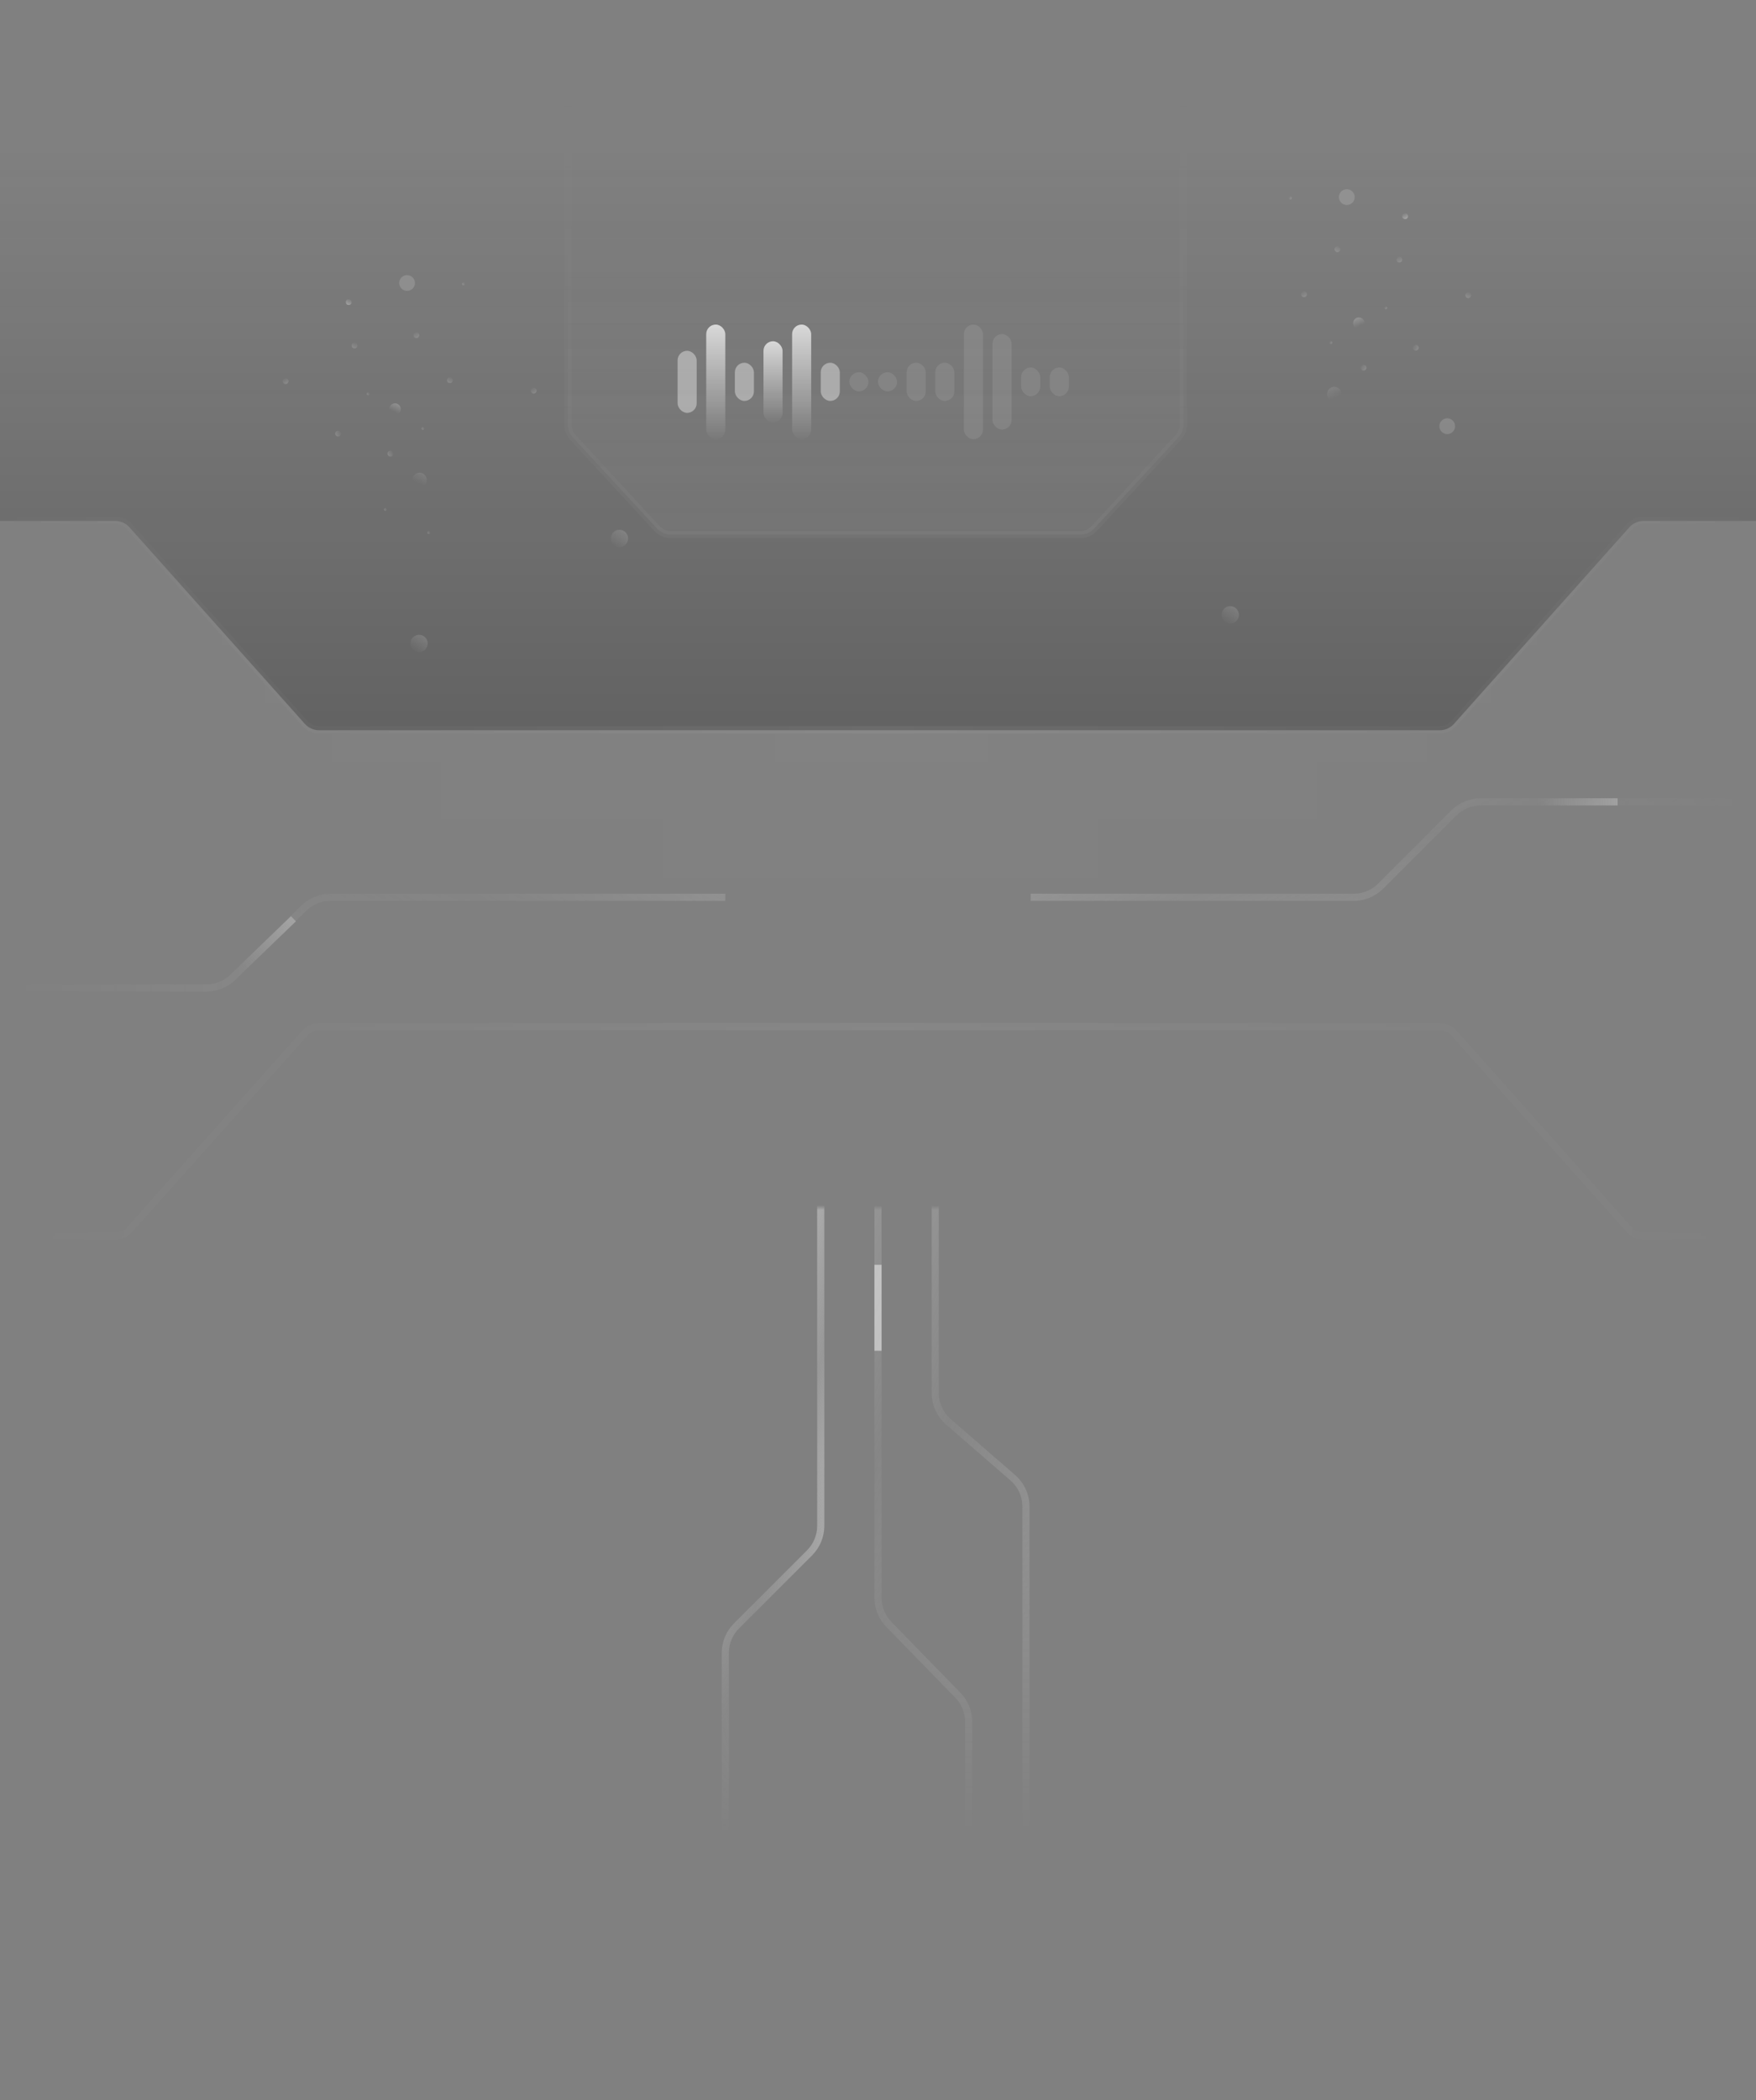 <svg width="368" height="440" viewBox="0 0 368 440" fill="none" xmlns="http://www.w3.org/2000/svg">
<rect x="0" y="0" width="368" height="440" fill="#808080" stroke="none"/>
<path opacity="0.54" d="M24.147 109.144H-27C-29.209 109.144 -31 107.353 -31 105.144V-274C-31 -276.209 -29.209 -278 -27 -278H395C397.209 -278 399 -276.209 399 -274V105.144C399 107.353 397.209 109.144 395 109.144H344.447C343.307 109.144 342.221 109.63 341.462 110.481L304.703 151.664C303.944 152.514 302.859 153 301.719 153H66.874C65.734 153 64.649 152.514 63.89 151.664L27.131 110.481C26.372 109.63 25.286 109.144 24.147 109.144Z" fill="url(#paint0_linear_5168_85115)"/>
<mask id="mask0_5168_85115" style="mask-type:alpha" maskUnits="userSpaceOnUse" x="134" y="253" width="100" height="132">
<rect x="134" y="253" width="100" height="132" fill="url(#paint1_linear_5168_85115)"/>
</mask>
<g mask="url(#mask0_5168_85115)">
<path d="M172 252L172 319.686C172 321.808 171.157 323.843 169.657 325.343L154.343 340.657C152.843 342.157 152 344.192 152 346.314L152 397" stroke="url(#paint2_linear_5168_85115)" stroke-width="1.5"/>
<path opacity="0.25" d="M203 409L203 360.753C203 358.667 202.185 356.664 200.73 355.17L186.27 340.33C184.815 338.836 184 336.833 184 334.747L184 252" stroke="url(#paint3_linear_5168_85115)" stroke-width="1.5"/>
<path opacity="0.25" d="M215 409L215 315.648C215 313.331 213.995 311.127 212.245 309.608L198.755 297.892C197.005 296.373 196 294.169 196 291.852L196 252" stroke="url(#paint4_linear_5168_85115)" stroke-width="1.5"/>
<path opacity="0.5" d="M184 265L184 283" stroke="#F8F8F8" stroke-width="1.5"/>
</g>
<path opacity="0.3" d="M248 -12.001L248 88.937C248 89.942 247.622 90.898 246.94 91.636L229.342 110.712C228.585 111.533 227.519 112 226.402 112H183.5H140.598C139.481 112 138.415 111.533 137.658 110.712L120.06 91.636C119.378 90.898 119 89.942 119 88.937L119 -12.001C119 -14.21 120.791 -16 123 -16H244C246.209 -16 248 -14.21 248 -12.001Z" stroke="url(#paint5_linear_5168_85115)" stroke-width="1.5"/>
<path opacity="0.5" d="M248 -12.001L248 88.937C248 89.942 247.622 90.898 246.94 91.636L229.342 110.712C228.585 111.533 227.519 112 226.402 112H183.5H140.598C139.481 112 138.415 111.533 137.658 110.712L120.06 91.636C119.378 90.898 119 89.942 119 88.937L119 -12.001C119 -14.21 120.791 -16 123 -16H244C246.209 -16 248 -14.21 248 -12.001Z" fill="url(#paint6_linear_5168_85115)"/>
<rect opacity="0.4" x="142" y="73.5" width="4" height="13" rx="2" fill="#F8F8F8"/>
<rect x="148" y="68" width="4" height="24" rx="2" fill="url(#paint7_linear_5168_85115)" fill-opacity="0.75"/>
<rect opacity="0.4" x="154" y="76" width="4" height="8" rx="2" fill="#F8F8F8"/>
<rect x="160" y="71.5" width="4" height="17" rx="2" fill="url(#paint8_linear_5168_85115)" fill-opacity="0.75"/>
<rect x="166" y="68" width="4" height="24" rx="2" fill="url(#paint9_linear_5168_85115)" fill-opacity="0.75"/>
<rect opacity="0.4" x="172" y="76" width="4" height="8" rx="2" fill="#F8F8F8"/>
<rect opacity="0.1" x="178" y="78" width="4" height="4" rx="2" fill="#F8F8F8"/>
<rect opacity="0.1" x="184" y="78" width="4" height="4" rx="2" fill="#F8F8F8"/>
<rect opacity="0.1" x="190" y="76" width="4" height="8" rx="2" fill="#F8F8F8"/>
<rect opacity="0.1" x="196" y="76" width="4" height="8" rx="2" fill="#F8F8F8"/>
<rect opacity="0.1" x="202" y="68" width="4" height="24" rx="2" fill="#F8F8F8"/>
<rect opacity="0.1" x="208" y="70" width="4" height="20" rx="2" fill="#F8F8F8"/>
<rect opacity="0.1" x="214" y="77" width="4" height="6" rx="2" fill="#F8F8F8"/>
<rect opacity="0.1" x="220" y="77" width="4" height="6" rx="2" fill="#F8F8F8"/>
<mask id="mask1_5168_85115" style="mask-type:alpha" maskUnits="userSpaceOnUse" x="0" y="108" width="368" height="153">
<rect y="108" width="368" height="153" fill="url(#paint10_linear_5168_85115)"/>
</mask>
<g mask="url(#mask1_5168_85115)">
<path d="M24.145 259H-27C-29.209 259 -31 257.209 -31 255V-68C-31 -70.209 -29.209 -72 -27 -72H395C397.209 -72 399 -70.209 399 -68V255C399 257.209 397.209 259 395 259H344.448C343.307 259 342.221 258.513 341.462 257.662L304.703 216.442C303.944 215.591 302.858 215.104 301.718 215.104H66.875C65.735 215.104 64.649 215.591 63.89 216.442L27.131 257.662C26.372 258.513 25.286 259 24.145 259Z" stroke="url(#paint11_linear_5168_85115)" stroke-width="1.5"/>
<path opacity="0.3" d="M24.145 109H-27C-29.209 109 -31 110.791 -31 113V436C-31 438.209 -29.209 440 -27 440H395C397.209 440 399 438.209 399 436V113C399 110.791 397.209 109 395 109H344.448C343.307 109 342.221 109.487 341.462 110.338L304.703 151.558C303.944 152.409 302.858 152.896 301.718 152.896H66.875C65.735 152.896 64.649 152.409 63.89 151.558L27.131 110.338C26.372 109.487 25.286 109 24.145 109Z" fill="url(#paint12_linear_5168_85115)"/>
<path d="M24.145 109H-27C-29.209 109 -31 110.791 -31 113V436C-31 438.209 -29.209 440 -27 440H395C397.209 440 399 438.209 399 436V113C399 110.791 397.209 109 395 109H344.448C343.307 109 342.221 109.487 341.462 110.338L304.703 151.558C303.944 152.409 302.858 152.896 301.718 152.896H66.875C65.735 152.896 64.649 152.409 63.89 151.558L27.131 110.338C26.372 109.487 25.286 109 24.145 109Z" stroke="url(#paint13_linear_5168_85115)" stroke-width="1.5"/>
<path opacity="0.25" d="M-298 207L43.247 207C45.333 207 47.336 206.185 48.83 204.73L63.67 190.27C65.164 188.815 67.167 188 69.253 188L152 188" stroke="url(#paint14_linear_5168_85115)" stroke-width="1.5"/>
<path opacity="0.5" d="M216 188L283.686 188C285.808 188 287.843 187.157 289.343 185.657L304.657 170.343C306.157 168.843 308.192 168 310.314 168L549 168" stroke="url(#paint15_linear_5168_85115)" stroke-width="1.5"/>
</g>
<circle opacity="0.5" cx="88.65" cy="89.772" r="0.303" transform="rotate(36.513 88.65 89.772)" fill="url(#paint16_linear_5168_85115)"/>
<circle opacity="0.5" cx="0.303" cy="0.303" r="0.303" transform="matrix(-0.804 0.595 0.595 0.804 278.966 71.348)" fill="url(#paint17_linear_5168_85115)"/>
<circle opacity="0.5" cx="80.776" cy="106.731" r="0.303" transform="rotate(36.513 80.776 106.731)" fill="url(#paint18_linear_5168_85115)"/>
<circle opacity="0.5" cx="97.129" cy="59.487" r="0.303" transform="rotate(36.513 97.129 59.487)" fill="url(#paint19_linear_5168_85115)"/>
<circle opacity="0.5" cx="0.303" cy="0.303" r="0.303" transform="matrix(-0.804 0.595 0.595 0.804 270.487 41.064)" fill="url(#paint20_linear_5168_85115)"/>
<circle opacity="0.5" cx="77.142" cy="82.503" r="0.303" transform="rotate(36.513 77.142 82.503)" fill="url(#paint21_linear_5168_85115)"/>
<circle opacity="0.5" cx="0.303" cy="0.303" r="0.303" transform="matrix(-0.804 0.595 0.595 0.804 290.474 64.08)" fill="url(#paint22_linear_5168_85115)"/>
<circle opacity="0.5" cx="89.861" cy="111.576" r="0.303" transform="rotate(36.513 89.861 111.576)" fill="url(#paint23_linear_5168_85115)"/>
<circle opacity="0.5" cx="257.817" cy="128.817" r="1.817" fill="url(#paint24_linear_5168_85115)"/>
<circle opacity="0.5" cx="129.817" cy="112.817" r="1.817" fill="url(#paint25_linear_5168_85115)"/>
<circle opacity="0.5" cx="87.817" cy="134.817" r="1.817" fill="url(#paint26_linear_5168_85115)"/>
<circle opacity="0.5" cx="87.923" cy="100.553" r="1.514" fill="url(#paint27_linear_5168_85115)"/>
<circle opacity="0.5" cx="1.514" cy="1.514" r="1.514" transform="matrix(-1 0 0 1 281.144 81.039)" fill="url(#paint28_linear_5168_85115)"/>
<circle cx="73.084" cy="63.303" r="0.606" fill="url(#paint29_linear_5168_85115)"/>
<circle cx="0.606" cy="0.606" r="0.606" transform="matrix(-1 0 0 1 295.075 44.698)" fill="url(#paint30_linear_5168_85115)"/>
<circle opacity="0.5" cx="87.262" cy="70.215" r="0.606" transform="rotate(-49.466 87.262 70.215)" fill="url(#paint31_linear_5168_85115)"/>
<circle opacity="0.5" cx="0.606" cy="0.606" r="0.606" transform="matrix(-0.65 -0.76 -0.76 0.65 281.144 52.281)" fill="url(#paint32_linear_5168_85115)"/>
<circle opacity="0.5" cx="111.854" cy="81.854" r="0.606" transform="rotate(-49.466 111.854 81.854)" fill="url(#paint33_linear_5168_85115)"/>
<circle opacity="0.5" cx="59.854" cy="79.854" r="0.606" transform="rotate(-49.466 59.854 79.854)" fill="url(#paint34_linear_5168_85115)"/>
<circle opacity="0.5" cx="0.606" cy="0.606" r="0.606" transform="matrix(-0.65 -0.76 -0.76 0.65 308.553 61.921)" fill="url(#paint35_linear_5168_85115)"/>
<circle opacity="0.5" cx="81.804" cy="95.041" r="0.606" transform="rotate(36.513 81.804 95.041)" fill="url(#paint36_linear_5168_85115)"/>
<circle opacity="0.5" cx="0.606" cy="0.606" r="0.606" transform="matrix(-0.804 0.595 0.595 0.804 285.875 76.194)" fill="url(#paint37_linear_5168_85115)"/>
<circle opacity="0.5" cx="70.847" cy="90.847" r="0.606" transform="rotate(36.513 70.847 90.847)" fill="url(#paint38_linear_5168_85115)"/>
<circle opacity="0.5" cx="0.606" cy="0.606" r="0.606" transform="matrix(-0.804 0.595 0.595 0.804 296.832 72)" fill="url(#paint39_linear_5168_85115)"/>
<circle opacity="0.5" cx="74.295" cy="72.389" r="0.606" fill="url(#paint40_linear_5168_85115)"/>
<circle opacity="0.5" cx="0.606" cy="0.606" r="0.606" transform="matrix(-1 0 0 1 293.864 53.783)" fill="url(#paint41_linear_5168_85115)"/>
<circle opacity="0.5" cx="94.282" cy="79.657" r="0.606" fill="url(#paint42_linear_5168_85115)"/>
<circle opacity="0.5" cx="0.606" cy="0.606" r="0.606" transform="matrix(-1 0 0 1 273.876 61.051)" fill="url(#paint43_linear_5168_85115)"/>
<circle cx="85.309" cy="59.294" r="1.653" transform="rotate(55.989 85.309 59.294)" fill="white" fill-opacity="0.15"/>
<circle cx="1.653" cy="1.653" r="1.653" transform="matrix(-0.559 0.829 0.829 0.559 281.798 39)" fill="white" fill-opacity="0.15"/>
<circle cx="303.294" cy="89.294" r="1.653" transform="rotate(55.989 303.294 89.294)" fill="white" fill-opacity="0.15"/>
<circle cx="82.774" cy="85.714" r="1.211" fill="url(#paint44_linear_5168_85115)"/>
<circle cx="1.211" cy="1.211" r="1.211" transform="matrix(-1 0 0 1 285.99 66.503)" fill="url(#paint45_linear_5168_85115)"/>
<path d="M339 168H320.5" stroke="url(#paint46_linear_5168_85115)" stroke-width="1.5"/>
<path d="M47.5 206L61.5 192.5" stroke="url(#paint47_linear_5168_85115)" stroke-width="1.5"/>
<defs>
<linearGradient id="paint0_linear_5168_85115" x1="184" y1="153" x2="184" y2="-98.5" gradientUnits="userSpaceOnUse">
<stop stop-color="#121212" stop-opacity="0.5"/>
<stop offset="0.484" stop-color="#282828" stop-opacity="0"/>
</linearGradient>
<linearGradient id="paint1_linear_5168_85115" x1="184" y1="253" x2="184" y2="385" gradientUnits="userSpaceOnUse">
<stop offset="0.391" stop-color="#D9D9D9"/>
<stop offset="1" stop-color="#737373" stop-opacity="0"/>
</linearGradient>
<linearGradient id="paint2_linear_5168_85115" x1="172" y1="397" x2="110.362" y2="380.543" gradientUnits="userSpaceOnUse">
<stop stop-color="#F8F8F8" stop-opacity="0.8"/>
<stop offset="0.452" stop-color="#F8F8F8" stop-opacity="0.2"/>
<stop offset="1" stop-color="#F8F8F8" stop-opacity="0.8"/>
</linearGradient>
<linearGradient id="paint3_linear_5168_85115" x1="203" y1="342.5" x2="149.162" y2="320.62" gradientUnits="userSpaceOnUse">
<stop stop-color="#F8F8F8" stop-opacity="0.8"/>
<stop offset="0.548" stop-color="#F8F8F8" stop-opacity="0.2"/>
<stop offset="1" stop-color="#F8F8F8" stop-opacity="0.8"/>
</linearGradient>
<linearGradient id="paint4_linear_5168_85115" x1="215" y1="342.5" x2="161.162" y2="320.62" gradientUnits="userSpaceOnUse">
<stop stop-color="#F8F8F8" stop-opacity="0.8"/>
<stop offset="0.548" stop-color="#F8F8F8" stop-opacity="0.2"/>
<stop offset="1" stop-color="#F8F8F8" stop-opacity="0.8"/>
</linearGradient>
<linearGradient id="paint5_linear_5168_85115" x1="183.5" y1="-16" x2="183.5" y2="112" gradientUnits="userSpaceOnUse">
<stop offset="0.25" stop-color="#F8F8F8" stop-opacity="0"/>
<stop offset="1" stop-color="white" stop-opacity="0.1"/>
</linearGradient>
<linearGradient id="paint6_linear_5168_85115" x1="183.5" y1="-16" x2="183.5" y2="112" gradientUnits="userSpaceOnUse">
<stop offset="0.523" stop-color="#F8F8F8" stop-opacity="0"/>
<stop offset="1" stop-color="#F8F8F8" stop-opacity="0.1"/>
</linearGradient>
<linearGradient id="paint7_linear_5168_85115" x1="150" y1="68" x2="150" y2="92" gradientUnits="userSpaceOnUse">
<stop stop-color="#F8F8F8"/>
<stop offset="1" stop-color="#F8F8F8" stop-opacity="0.02"/>
</linearGradient>
<linearGradient id="paint8_linear_5168_85115" x1="162" y1="71.5" x2="162" y2="88.5" gradientUnits="userSpaceOnUse">
<stop stop-color="#F8F8F8"/>
<stop offset="1" stop-color="#F8F8F8" stop-opacity="0.02"/>
</linearGradient>
<linearGradient id="paint9_linear_5168_85115" x1="168" y1="68" x2="168" y2="92" gradientUnits="userSpaceOnUse">
<stop stop-color="#F8F8F8"/>
<stop offset="1" stop-color="#F8F8F8" stop-opacity="0.02"/>
</linearGradient>
<linearGradient id="paint10_linear_5168_85115" x1="368" y1="184.5" x2="0" y2="184.5" gradientUnits="userSpaceOnUse">
<stop stop-color="#F8F8F8" stop-opacity="0"/>
<stop offset="0.498" stop-color="#F8F8F8"/>
<stop offset="1" stop-color="#737373" stop-opacity="0"/>
</linearGradient>
<linearGradient id="paint11_linear_5168_85115" x1="289.065" y1="63.84" x2="289.065" y2="259" gradientUnits="userSpaceOnUse">
<stop offset="0.523" stop-color="white" stop-opacity="0"/>
<stop offset="1" stop-color="white" stop-opacity="0.1"/>
</linearGradient>
<linearGradient id="paint12_linear_5168_85115" x1="289.065" y1="304.159" x2="289.065" y2="109" gradientUnits="userSpaceOnUse">
<stop offset="0.523" stop-color="white" stop-opacity="0"/>
<stop offset="1" stop-color="white" stop-opacity="0.1"/>
</linearGradient>
<linearGradient id="paint13_linear_5168_85115" x1="289.065" y1="304.159" x2="289.065" y2="109" gradientUnits="userSpaceOnUse">
<stop offset="0.523" stop-color="white" stop-opacity="0"/>
<stop offset="1" stop-color="white" stop-opacity="0.1"/>
</linearGradient>
<linearGradient id="paint14_linear_5168_85115" x1="61.5" y1="207" x2="83.38" y2="153.162" gradientUnits="userSpaceOnUse">
<stop stop-color="#F8F8F8" stop-opacity="0.8"/>
<stop offset="0.548" stop-color="#F8F8F8" stop-opacity="0.25"/>
<stop offset="1" stop-color="#F8F8F8" stop-opacity="0.8"/>
</linearGradient>
<linearGradient id="paint15_linear_5168_85115" x1="361" y1="188" x2="344.543" y2="126.362" gradientUnits="userSpaceOnUse">
<stop stop-color="#F8F8F8" stop-opacity="0.8"/>
<stop offset="0.452" stop-color="#F8F8F8" stop-opacity="0.25"/>
<stop offset="1" stop-color="#F8F8F8" stop-opacity="0.8"/>
</linearGradient>
<linearGradient id="paint16_linear_5168_85115" x1="88.852" y1="89.267" x2="88.498" y2="90.024" gradientUnits="userSpaceOnUse">
<stop offset="0.173" stop-color="white" stop-opacity="0"/>
<stop offset="1" stop-color="white" stop-opacity="0.3"/>
</linearGradient>
<linearGradient id="paint17_linear_5168_85115" x1="0.505" y1="-0.202" x2="0.151" y2="0.555" gradientUnits="userSpaceOnUse">
<stop offset="0.173" stop-color="white" stop-opacity="0"/>
<stop offset="1" stop-color="white" stop-opacity="0.3"/>
</linearGradient>
<linearGradient id="paint18_linear_5168_85115" x1="80.978" y1="106.226" x2="80.624" y2="106.983" gradientUnits="userSpaceOnUse">
<stop offset="0.173" stop-color="white" stop-opacity="0"/>
<stop offset="1" stop-color="white" stop-opacity="0.3"/>
</linearGradient>
<linearGradient id="paint19_linear_5168_85115" x1="97.331" y1="58.983" x2="96.978" y2="59.74" gradientUnits="userSpaceOnUse">
<stop offset="0.173" stop-color="white" stop-opacity="0"/>
<stop offset="1" stop-color="white" stop-opacity="0.3"/>
</linearGradient>
<linearGradient id="paint20_linear_5168_85115" x1="0.505" y1="-0.202" x2="0.151" y2="0.555" gradientUnits="userSpaceOnUse">
<stop offset="0.173" stop-color="white" stop-opacity="0"/>
<stop offset="1" stop-color="white" stop-opacity="0.3"/>
</linearGradient>
<linearGradient id="paint21_linear_5168_85115" x1="77.344" y1="81.999" x2="76.99" y2="82.756" gradientUnits="userSpaceOnUse">
<stop offset="0.173" stop-color="white" stop-opacity="0"/>
<stop offset="1" stop-color="white" stop-opacity="0.3"/>
</linearGradient>
<linearGradient id="paint22_linear_5168_85115" x1="0.505" y1="-0.202" x2="0.151" y2="0.555" gradientUnits="userSpaceOnUse">
<stop offset="0.173" stop-color="white" stop-opacity="0"/>
<stop offset="1" stop-color="white" stop-opacity="0.3"/>
</linearGradient>
<linearGradient id="paint23_linear_5168_85115" x1="90.063" y1="111.072" x2="89.71" y2="111.829" gradientUnits="userSpaceOnUse">
<stop offset="0.173" stop-color="white" stop-opacity="0"/>
<stop offset="1" stop-color="white" stop-opacity="0.3"/>
</linearGradient>
<linearGradient id="paint24_linear_5168_85115" x1="259.028" y1="127" x2="256" y2="131.24" gradientUnits="userSpaceOnUse">
<stop stop-color="white" stop-opacity="0.3"/>
<stop offset="0.827" stop-color="white" stop-opacity="0"/>
</linearGradient>
<linearGradient id="paint25_linear_5168_85115" x1="131.028" y1="111" x2="128" y2="115.24" gradientUnits="userSpaceOnUse">
<stop stop-color="white" stop-opacity="0.3"/>
<stop offset="0.827" stop-color="white" stop-opacity="0"/>
</linearGradient>
<linearGradient id="paint26_linear_5168_85115" x1="89.028" y1="133" x2="86" y2="137.24" gradientUnits="userSpaceOnUse">
<stop stop-color="white" stop-opacity="0.3"/>
<stop offset="0.827" stop-color="white" stop-opacity="0"/>
</linearGradient>
<linearGradient id="paint27_linear_5168_85115" x1="88.932" y1="98.03" x2="87.166" y2="101.815" gradientUnits="userSpaceOnUse">
<stop stop-color="white" stop-opacity="0.3"/>
<stop offset="0.827" stop-color="white" stop-opacity="0"/>
</linearGradient>
<linearGradient id="paint28_linear_5168_85115" x1="2.524" y1="-1.009" x2="0.757" y2="2.776" gradientUnits="userSpaceOnUse">
<stop stop-color="white" stop-opacity="0.3"/>
<stop offset="0.827" stop-color="white" stop-opacity="0"/>
</linearGradient>
<linearGradient id="paint29_linear_5168_85115" x1="73.487" y1="62.294" x2="72.781" y2="63.808" gradientUnits="userSpaceOnUse">
<stop offset="0.173" stop-color="white" stop-opacity="0"/>
<stop offset="1" stop-color="white" stop-opacity="0.3"/>
</linearGradient>
<linearGradient id="paint30_linear_5168_85115" x1="1.009" y1="-0.404" x2="0.303" y2="1.11" gradientUnits="userSpaceOnUse">
<stop offset="0.173" stop-color="white" stop-opacity="0"/>
<stop offset="1" stop-color="white" stop-opacity="0.3"/>
</linearGradient>
<linearGradient id="paint31_linear_5168_85115" x1="87.666" y1="69.205" x2="86.96" y2="70.719" gradientUnits="userSpaceOnUse">
<stop offset="0.173" stop-color="white" stop-opacity="0"/>
<stop offset="1" stop-color="white" stop-opacity="0.3"/>
</linearGradient>
<linearGradient id="paint32_linear_5168_85115" x1="1.009" y1="-0.404" x2="0.303" y2="1.11" gradientUnits="userSpaceOnUse">
<stop offset="0.173" stop-color="white" stop-opacity="0"/>
<stop offset="1" stop-color="white" stop-opacity="0.3"/>
</linearGradient>
<linearGradient id="paint33_linear_5168_85115" x1="112.258" y1="80.844" x2="111.551" y2="82.359" gradientUnits="userSpaceOnUse">
<stop offset="0.173" stop-color="white" stop-opacity="0"/>
<stop offset="1" stop-color="white" stop-opacity="0.3"/>
</linearGradient>
<linearGradient id="paint34_linear_5168_85115" x1="60.258" y1="78.844" x2="59.551" y2="80.359" gradientUnits="userSpaceOnUse">
<stop offset="0.173" stop-color="white" stop-opacity="0"/>
<stop offset="1" stop-color="white" stop-opacity="0.3"/>
</linearGradient>
<linearGradient id="paint35_linear_5168_85115" x1="1.009" y1="-0.404" x2="0.303" y2="1.11" gradientUnits="userSpaceOnUse">
<stop offset="0.173" stop-color="white" stop-opacity="0"/>
<stop offset="1" stop-color="white" stop-opacity="0.3"/>
</linearGradient>
<linearGradient id="paint36_linear_5168_85115" x1="82.208" y1="94.031" x2="81.501" y2="95.546" gradientUnits="userSpaceOnUse">
<stop offset="0.173" stop-color="white" stop-opacity="0"/>
<stop offset="1" stop-color="white" stop-opacity="0.3"/>
</linearGradient>
<linearGradient id="paint37_linear_5168_85115" x1="1.009" y1="-0.404" x2="0.303" y2="1.11" gradientUnits="userSpaceOnUse">
<stop offset="0.173" stop-color="white" stop-opacity="0"/>
<stop offset="1" stop-color="white" stop-opacity="0.3"/>
</linearGradient>
<linearGradient id="paint38_linear_5168_85115" x1="71.251" y1="89.838" x2="70.544" y2="91.352" gradientUnits="userSpaceOnUse">
<stop offset="0.173" stop-color="white" stop-opacity="0"/>
<stop offset="1" stop-color="white" stop-opacity="0.3"/>
</linearGradient>
<linearGradient id="paint39_linear_5168_85115" x1="1.009" y1="-0.404" x2="0.303" y2="1.11" gradientUnits="userSpaceOnUse">
<stop offset="0.173" stop-color="white" stop-opacity="0"/>
<stop offset="1" stop-color="white" stop-opacity="0.3"/>
</linearGradient>
<linearGradient id="paint40_linear_5168_85115" x1="74.699" y1="71.379" x2="73.992" y2="72.894" gradientUnits="userSpaceOnUse">
<stop offset="0.173" stop-color="white" stop-opacity="0"/>
<stop offset="1" stop-color="white" stop-opacity="0.3"/>
</linearGradient>
<linearGradient id="paint41_linear_5168_85115" x1="1.009" y1="-0.404" x2="0.303" y2="1.11" gradientUnits="userSpaceOnUse">
<stop offset="0.173" stop-color="white" stop-opacity="0"/>
<stop offset="1" stop-color="white" stop-opacity="0.3"/>
</linearGradient>
<linearGradient id="paint42_linear_5168_85115" x1="94.686" y1="78.648" x2="93.98" y2="80.162" gradientUnits="userSpaceOnUse">
<stop offset="0.173" stop-color="white" stop-opacity="0"/>
<stop offset="1" stop-color="white" stop-opacity="0.3"/>
</linearGradient>
<linearGradient id="paint43_linear_5168_85115" x1="1.009" y1="-0.404" x2="0.303" y2="1.11" gradientUnits="userSpaceOnUse">
<stop offset="0.173" stop-color="white" stop-opacity="0"/>
<stop offset="1" stop-color="white" stop-opacity="0.3"/>
</linearGradient>
<linearGradient id="paint44_linear_5168_85115" x1="83.582" y1="83.695" x2="82.169" y2="86.723" gradientUnits="userSpaceOnUse">
<stop stop-color="white" stop-opacity="0.3"/>
<stop offset="0.827" stop-color="white" stop-opacity="0"/>
</linearGradient>
<linearGradient id="paint45_linear_5168_85115" x1="2.019" y1="-0.808" x2="0.606" y2="2.221" gradientUnits="userSpaceOnUse">
<stop stop-color="white" stop-opacity="0.3"/>
<stop offset="0.827" stop-color="white" stop-opacity="0"/>
</linearGradient>
<linearGradient id="paint46_linear_5168_85115" x1="321.99" y1="168" x2="338.995" y2="167.716" gradientUnits="userSpaceOnUse">
<stop stop-color="#F8F8F8" stop-opacity="0"/>
<stop offset="1" stop-color="#F8F8F8" stop-opacity="0.25"/>
</linearGradient>
<linearGradient id="paint47_linear_5168_85115" x1="61.5" y1="193.5" x2="51.17" y2="203.673" gradientUnits="userSpaceOnUse">
<stop stop-color="#F8F8F8" stop-opacity="0.25"/>
<stop offset="1" stop-color="#F8F8F8" stop-opacity="0"/>
</linearGradient>
</defs>
</svg>
